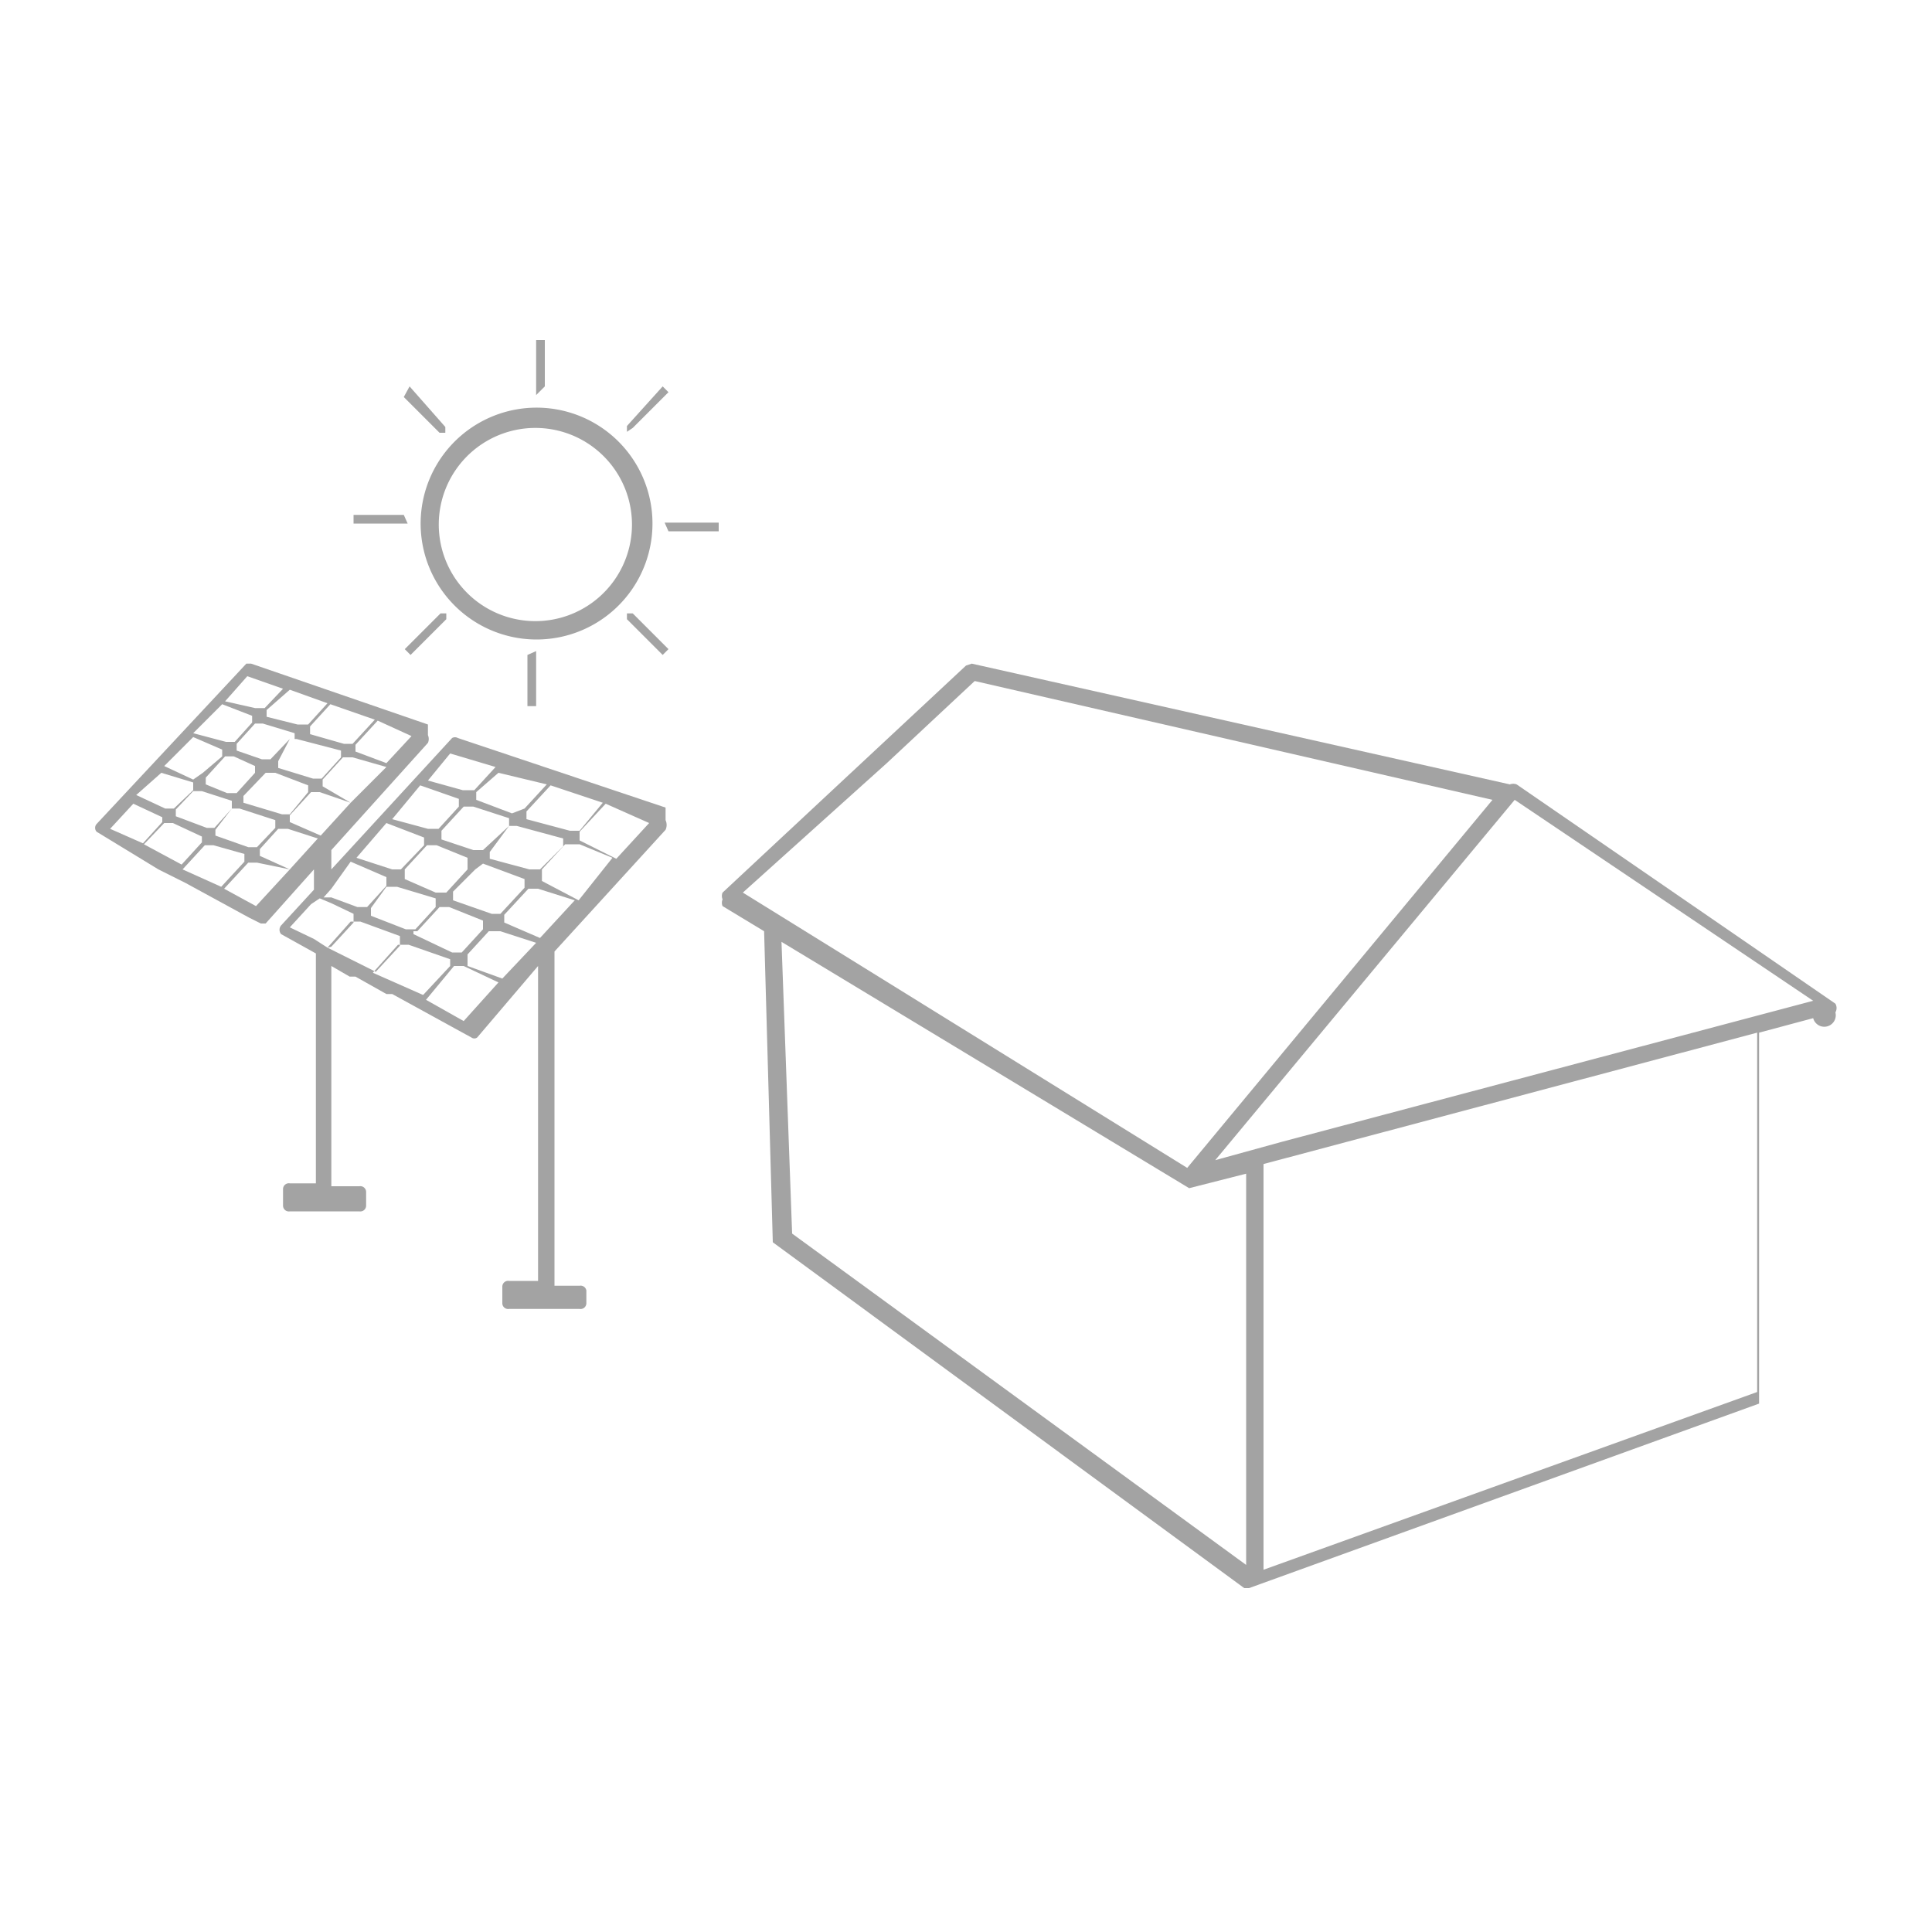 <svg xmlns="http://www.w3.org/2000/svg" viewBox="0 0 20 20"><title>casa1 gris 20x20</title><path d="M7.48,9.24a0.09,0.09,0,0,0,0,.07,0.09,0.09,0,0,0,0,.07L7.91,9.64,8,12.86v0l0,0,4.88,3.58,0.05,0h0l5.28-1.91h0l0,0V10.69l0.56-.15A0.09,0.09,0,0,0,19,10.48a0.09,0.09,0,0,0,0-.09l-3.3-2.27a0.1,0.1,0,0,0-.07,0h0L10.06,6.87,10,6.89Zm0.21,0L9.18,7.9l0.91-.85,5.36,1.23-3.16,3.81Zm5.21,6.2v0.76l-4.7-3.43L8.09,9.75l4.22,2.55,0.59-.15V15.5Zm0.18,0.81v-4.2l5.11-1.36v3.72Zm0.19-4.43h0l-0.69.19,3.1-3.73,3.09,2.08Z" fill="#a3a3a3"/><polygon points="5.58 9.02 5.82 8.76 5.83 8.68 5.4 8.52 5.32 8.55 5.07 8.82 5.07 8.89 5.48 9.06 5.58 9.02" fill="none"/><polygon points="5.18 9.46 5.43 9.19 5.43 9.1 5.03 8.94 4.92 8.98 4.69 9.23 4.69 9.32 5.09 9.5 5.18 9.46" fill="none"/><polygon points="4.31 9.71 4.72 9.9 4.82 9.86 5.03 9.62 5.04 9.53 4.64 9.36 4.54 9.39 4.31 9.64 4.31 9.71" fill="none"/><polygon points="4.91 8.18 5.13 7.94 4.69 7.79 4.43 8.08 4.79 8.22 4.91 8.18" fill="none"/><polygon points="4.93 8.28 5.3 8.42 5.43 8.37 5.66 8.12 5.16 7.95 4.93 8.2 4.93 8.28" fill="none"/><polygon points="5.04 8.8 5.27 8.55 5.27 8.47 4.89 8.32 4.79 8.36 4.57 8.6 4.57 8.69 4.93 8.84 5.04 8.8" fill="none"/><polygon points="3.7 9.42 3.81 9.38 4 9.17 4.01 9.08 3.66 8.92 3.43 9.17 3.43 9.29 3.7 9.42" fill="none"/><polygon points="4.42 8.76 4.19 9.02 4.19 9.1 4.55 9.26 4.66 9.21 4.88 8.97 4.89 8.88 4.52 8.73 4.42 8.76" fill="none"/><polygon points="4.54 8.59 4.75 8.35 4.75 8.27 4.39 8.13 4.06 8.48 4.42 8.63 4.54 8.59" fill="none"/><polygon points="5.45 8.48 5.87 8.64 5.97 8.6 6.24 8.31 5.7 8.13 5.45 8.4 5.45 8.48" fill="none"/><polygon points="5.85 8.78 5.61 9.04 5.61 9.12 5.99 9.27 6.34 8.88 5.97 8.74 5.85 8.78" fill="none"/><polygon points="4.16 9 4.38 8.75 4.39 8.67 4.02 8.52 3.69 8.88 4.06 9.04 4.16 9" fill="none"/><polygon points="5.47 9.2 5.22 9.47 5.22 9.55 5.58 9.71 5.95 9.32 5.57 9.16 5.47 9.2" fill="none"/><polygon points="6 8.61 6 8.7 6.38 8.84 6.72 8.47 6.27 8.32 6 8.61" fill="none"/><polygon points="5.07 9.64 4.84 9.88 4.84 9.96 5.21 10.13 5.55 9.76 5.18 9.6 5.07 9.64" fill="none"/><polygon points="4.19 9.65 4.29 9.62 4.5 9.39 4.51 9.3 4.15 9.14 4.04 9.18 3.83 9.4 3.84 9.48 4.19 9.65" fill="none"/><polygon points="4.14 9.69 3.79 9.52 3.69 9.56 3.44 9.83 3.88 10.06 4.13 9.79 4.14 9.69" fill="none"/><polygon points="4.7 10.04 4.41 10.35 4.8 10.57 5.17 10.17 4.8 10 4.7 10.04" fill="none"/><polygon points="4.66 9.94 4.28 9.76 4.17 9.79 3.91 10.08 4.38 10.34 4.66 10.03 4.66 9.94" fill="none"/><path d="M6.89,8.59a0.12,0.12,0,0,0,0-.1l0-.13h0L4.74,7.64a0.06,0.06,0,0,0-.06,0L3.43,9V8.8l1-1.11a0.1,0.1,0,0,0,0-.08l0-.11h0L2.6,6.87a0,0,0,0,0-.05,0L1,8.53l0,0a0.06,0.06,0,0,0,0,.08H1L1.64,9l0,0L1.92,9.14l0,0L2.58,9.5h0L2.7,9.56a0,0,0,0,0,.05,0L3.25,9V9.21l-0.34.37,0,0a0.07,0.07,0,0,0,0,.09h0l0.36,0.2v2.38H3a0.06,0.06,0,0,0-.07.06v0.17a0.06,0.06,0,0,0,.07.06H3.72a0.06,0.06,0,0,0,.07-0.06V12.34a0.06,0.06,0,0,0-.07-0.06H3.43V10l0.19,0.11,0.06,0L4,10.29l0.06,0,0.71,0.39h0l0.11,0.06a0.05,0.05,0,0,0,.06,0L5.57,10v3.26H5.27a0.06,0.06,0,0,0-.07.06v0.17a0.06,0.06,0,0,0,.07.06H6a0.06,0.06,0,0,0,.07-0.06V13.36A0.06,0.06,0,0,0,6,13.31H5.74V9.85Zm-3.57.06L3,8.51V8.44l0.22-.24,0.09,0L3.63,8.31ZM3,7.65l-0.2.21-0.09,0L2.45,7.77V7.7l0.19-.21,0.08,0L3.05,7.59V7.65Zm0,0,0.07,0L3.53,7.77V7.84l-0.2.22-0.09,0L2.88,7.95V7.88Zm-0.36.28V8l-0.19.21-0.1,0L2.13,8.12V8.05l0.2-.22,0.09,0ZM2.4,8.29V8.37l-0.18.2-0.08,0L1.82,8.45V8.38L2,8.19l0.09,0Zm0,0.08,0.08,0L2.85,8.49V8.57l-0.19.2-0.09,0L2.23,8.65V8.59Zm0.12-.06V8.24L2.75,8,2.85,8,3.19,8.13V8.2L3,8.43l-0.08,0Zm1.11,0L3.34,8.14V8.07l0.21-.23,0.1,0L4,7.94Zm0.63-.69L4,7.9,3.68,7.78V7.71l0.23-.25ZM3.88,7.45L3.65,7.7l-0.09,0L3.21,7.6V7.52l0.21-.23ZM3.39,7.28l-0.2.22-0.11,0L2.76,7.42V7.35L3,7.14ZM2.56,7L2.93,7.13l-0.19.2-0.1,0L2.33,7.26ZM2.3,7.29L2.61,7.41V7.48l-0.18.2-0.09,0L2,7.59ZM2,7.63L2.3,7.76V7.83L2.1,8,2,8.07,1.7,7.93ZM1.67,8L2,8.1V8.18L1.8,8.37l-0.09,0-0.3-.14Zm-0.53.58,0.24-.26,0.3,0.14V8.51l-0.2.22ZM1.49,8.74L1.7,8.52l0.09,0,0.3,0.14V8.72l-0.21.23ZM1.89,9l0.23-.25,0.09,0L2.53,8.84V8.92l-0.24.26ZM2.65,9.38L2.32,9.2l0.25-.27,0.09,0L3,9ZM3,9L2.69,8.86V8.79l0.19-.21,0.1,0L3.29,8.68ZM5.59,9.71L5.22,9.55V9.47L5.47,9.2l0.1,0L5.95,9.32ZM5.27,8.55L5,8.8l-0.1,0L4.57,8.69V8.6l0.23-.25,0.1,0L5.27,8.47V8.55Zm0,0,0.08,0L5.83,8.68V8.76L5.59,9l-0.11,0L5.07,8.89V8.82Zm-0.43.33V9l-0.22.24-0.11,0L4.19,9.1V9l0.23-.25,0.1,0ZM4.51,9.3V9.39l-0.21.23-0.1,0L3.84,9.48V9.4L4,9.18l0.11,0Zm-0.19.34,0.23-.25,0.1,0L5,9.53V9.62l-0.22.24-0.1,0-0.4-.19V9.64Zm0.37-.32V9.23L4.92,9,5,8.94,5.43,9.1V9.19l-0.25.27-0.09,0Zm1.3,0L5.61,9.12V9l0.24-.26L6,8.74,6.34,8.88Zm0.73-.8-0.34.37L6,8.7V8.61l0.27-.29ZM6.24,8.31L6,8.6l-0.1,0L5.45,8.48V8.4L5.7,8.13ZM5.66,8.12l-0.23.25L5.3,8.42,4.93,8.28V8.2L5.16,8Zm-1-.32L5.13,7.94l-0.22.24-0.12,0L4.43,8.08Zm-0.31.33L4.75,8.27V8.35l-0.21.23-0.11,0L4.06,8.48ZM4,8.52L4.39,8.67V8.75L4.15,9,4.06,9,3.69,8.88Zm-0.37.4L4,9.08V9.17l-0.2.22-0.1,0L3.43,9.29l-0.08,0,0.08-.09Zm-0.24.89L3.25,9.72,3,9.6l0.22-.24L3.31,9.3,3.43,9.35,3.66,9.46V9.55L3.43,9.8h0Zm0,0,0.24-.27,0.1,0L4.14,9.69v0.1l-0.25.27Zm0.47,0.26,0.26-.29,0.11,0L4.66,9.93V10l-0.28.3ZM4.8,10.57l-0.39-.22L4.7,10l0.1,0,0.36,0.17Zm0.4-.44L4.84,10V9.88l0.22-.24,0.12,0L5.55,9.76Z" fill="#a3a3a3"/><path d="M5.55,6.62a1.2,1.2,0,1,1,1-.53A1.2,1.2,0,0,1,5.55,6.62Zm0-2.19a1,1,0,1,0,.55.17A1,1,0,0,0,5.55,4.43Z" fill="#a3a3a3"/><path d="M5.55,4.09a0,0,0,0,1,0,0V3.52a0,0,0,0,1,.09,0V4A0,0,0,0,1,5.55,4.09Z" fill="#a3a3a3"/><path d="M6.49,4.47a0,0,0,0,1,0-.06L6.86,4a0,0,0,0,1,.06.06l-0.37.37A0,0,0,0,1,6.49,4.47Z" fill="#a3a3a3"/><path d="M6.88,5.41a0,0,0,0,1,0,0H7.44a0,0,0,1,1,0,.09H6.92A0,0,0,0,1,6.88,5.41Z" fill="#a3a3a3"/><path d="M6.49,6.35a0,0,0,0,1,.06,0L6.92,6.72a0,0,0,0,1-.06.06L6.49,6.41A0,0,0,0,1,6.49,6.35Z" fill="#a3a3a3"/><path d="M5.55,6.74a0,0,0,0,1,0,0V7.31a0,0,0,0,1-.09,0V6.78A0,0,0,0,1,5.55,6.74Z" fill="#a3a3a3"/><path d="M4.62,6.35a0,0,0,0,1,0,.06l-0.37.37a0,0,0,0,1-.06-0.06l0.37-.37A0,0,0,0,1,4.62,6.35Z" fill="#a3a3a3"/><path d="M4.22,5.42a0,0,0,0,1,0,0H3.66a0,0,0,1,1,0-.09H4.18A0,0,0,0,1,4.22,5.42Z" fill="#a3a3a3"/><path d="M4.61,4.48a0,0,0,0,1-.06,0L4.18,4.11A0,0,0,0,1,4.24,4L4.61,4.42A0,0,0,0,1,4.61,4.48Z" fill="#a3a3a3"/></svg>